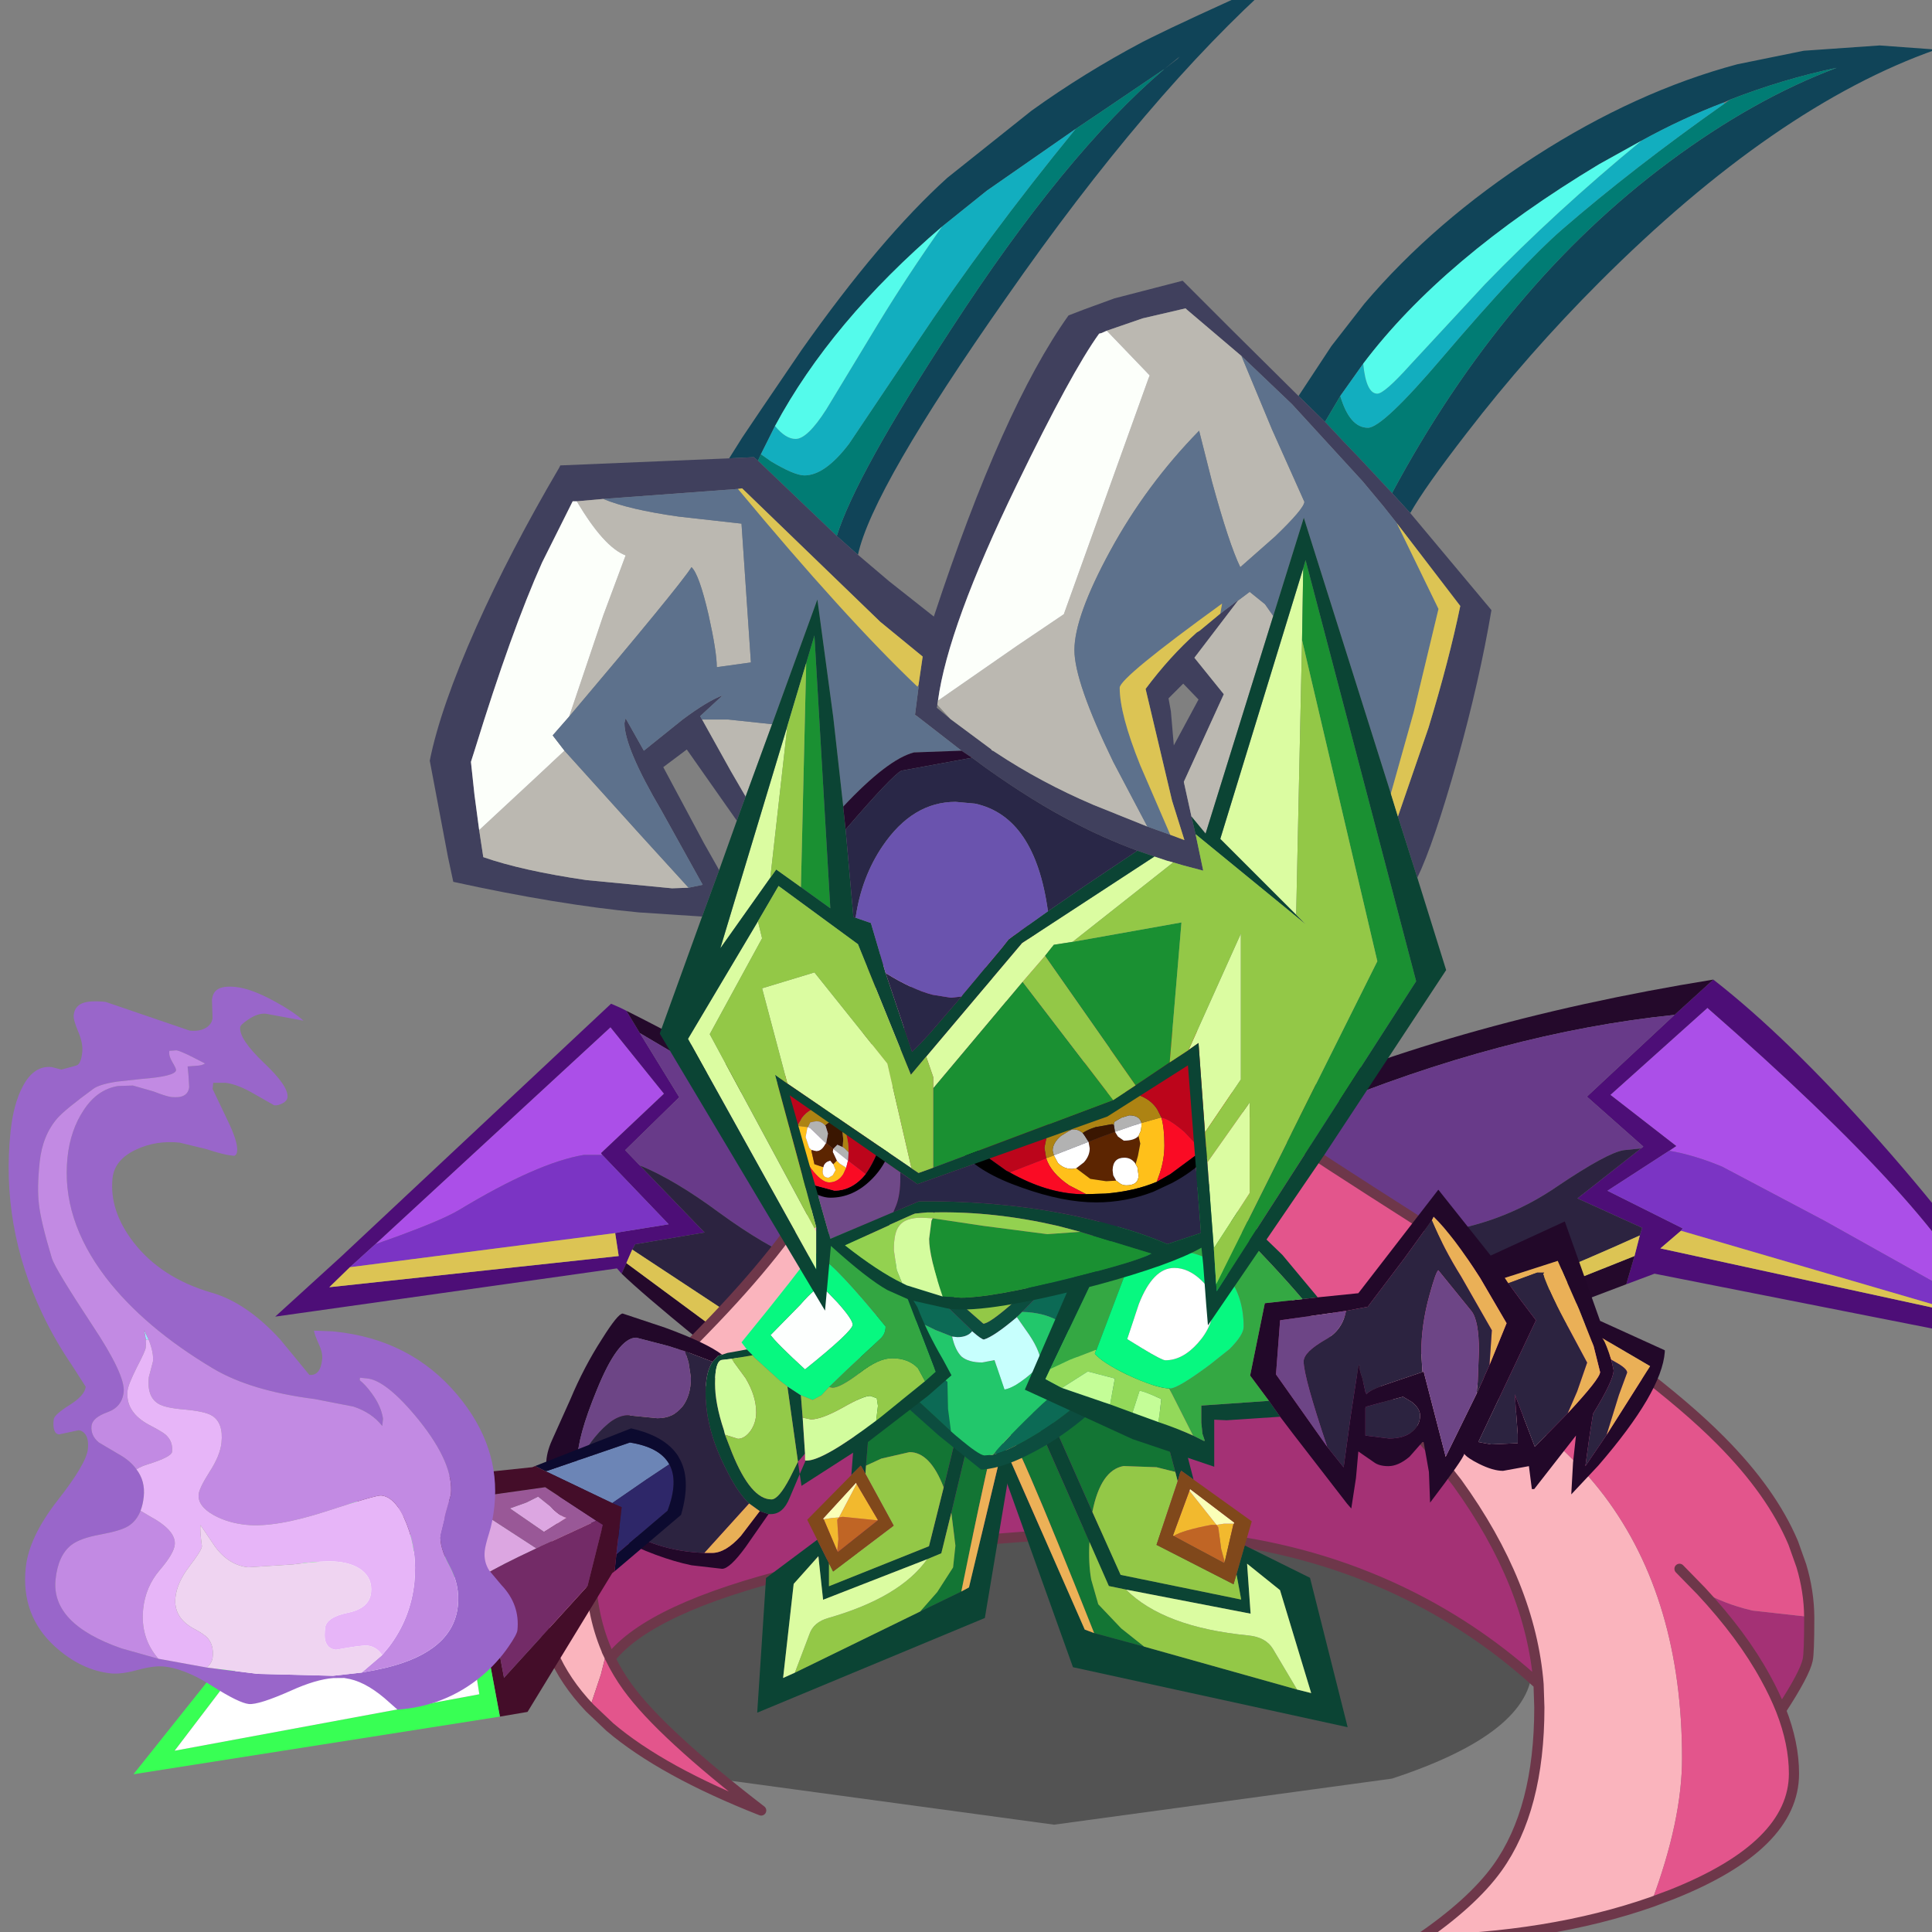 <svg xmlns:ffdec="https://www.free-decompiler.com/flash" xmlns:xlink="http://www.w3.org/1999/xlink" ffdec:objectType="frame" height="90" width="90" xmlns="http://www.w3.org/2000/svg"><rect width="100%" height="100%" fill="#808080" stroke="none"/><use ffdec:characterId="29" height="93.25" transform="translate(-9.75 -.95)" width="105.9" xlink:href="#a"/><defs><g id="a" transform="translate(9.75 .95)"><use ffdec:characterId="1" height="7.95" transform="matrix(.99 0 0 1.866 26.827 70.166)" width="45" xlink:href="#b"/><use ffdec:characterId="2" height="40.25" transform="translate(12.82 45.633) scale(.548)" width="149.9" xlink:href="#c"/><use ffdec:characterId="9" height="220" transform="translate(15.729 39.404) scale(.237)" width="339.9" xlink:href="#d"/><use ffdec:characterId="10" height="31.7" transform="translate(35.274 62.412) scale(.548)" width="22.85" xlink:href="#e"/><use ffdec:characterId="11" height="33.8" transform="translate(45.517 61.937) scale(.548)" width="31.5" xlink:href="#f"/><use ffdec:characterId="12" height="19" transform="translate(40.437 58.043) scale(.548)" width="23.4" xlink:href="#g"/><use ffdec:characterId="13" height="29.05" transform="translate(47.741 54.352) scale(.548)" width="54.4" xlink:href="#h"/><use ffdec:characterId="14" height="29.5" transform="translate(25.445 56.915) scale(.548)" width="34.45" xlink:href="#i"/><use ffdec:characterId="20" height="114.4" transform="translate(20.02 -.952) scale(.548)" width="128.05" xlink:href="#j"/><use ffdec:characterId="21" height="29.4" transform="translate(6.217 66.54) scale(.548)" width="46.95" xlink:href="#k"/><use ffdec:characterId="28" height="227.95" transform="matrix(-.229 -.024 -.024 .229 30.16 28.864)" width="134.9" xlink:href="#l"/></g><g id="c" fill-rule="evenodd"><path d="M70.35 8.25q-3.6-8.5-23.5-25.9l-.05-.05-.05.05-8.2 7.35 5.6 4.35-.6.4q2.1.35 4.5 1.35l8.7 4.6 9.65 5.4 3.95 2.45M-66.45 2.4l2.1-.75q3.65-1.35 5-2.15 6.7-4.05 10.65-4.7h1.55l-.1-.15 5.35-5.05-4.55-5.65-20 18.45" fill="#ab4fe8" transform="translate(74.95 20.1)"/><path d="m39.9 5.8 2.4-.9 32.65 6.45Q69.5 2.75 61.4-6.4q-7.8-8.8-14.1-13.7l-3.3 3-7.45 6.95 4.8 4.25-.2.15-5.4 4.25 5.5 2.5-.2.65-.45 1.75-.7 2.4m3.65-11.35.6-.4-5.6-4.35 8.2-7.35.05-.05.05.05q19.9 17.4 23.5 25.9l.15.4-.8-.05-26.9-5.85 1.75-1.5.15-.2-6.4-3.2 5.25-3.4m-88.65-11.9-.5-.25-.8-.35-22.95 21.5-5.6 5.1 29.05-4.1.4.45.4-.9.5-1.15.25-.45 5.9-1-5.5-5.7-1.25-1.3 4.6-4.5-3.35-5.45-1.15-1.9m-23.5 21.8 2.15-1.95 20-18.45 4.55 5.65-5.35 5.05.1.15L-41.5.7l-4.05.65-.5.1.3 1.95-24.6 2.65 1.75-1.7" fill="#4d0e77" transform="translate(74.95 20.1)"/><path d="M47.3-20.1Q24.7-16.45 7.85-8.8l-1.6.75L4.4 7.7l5.15 9.6L39.9 5.8l.7-2.4-30.35 12.1L5.5 6.6 7.95-6.55l.15-.1 5.55-2.4Q29.45-15.6 44-17.1l3.3-3m-92.8 25q3.35 3.25 18.65 15.25l5.2-6.8 3.2-4.15-.6-10.65v-.45q-4.85-3.75-14.3-9.15-6.25-3.65-11.75-6.4l1.15 1.9 20.65 12.2 2.35 1.4.05 1.05 1.05 10.5-6.85 8L-45.1 4l-.4.9" fill="#24092b" transform="translate(74.95 20.1)"/><path d="M70.35 8.25 66.4 5.8 56.75.4l-8.7-4.6q-2.4-1-4.5-1.35l-5.25 3.4 6.4 3.2-.15.2L69.7 8.6l.8.05-.15-.4M-66.45 2.4l-2.15 1.95 22.55-2.9.5-.1L-41.5.7l-5.65-5.9h-1.55q-3.95.65-10.65 4.7-1.35.8-5 2.15l-2.1.75" fill="#7b34c4" transform="translate(74.95 20.1)"/><path d="m41.15-5.75.2-.15-4.8-4.25L44-17.1q-14.55 1.5-30.35 8.05l-.6 1.8q-.75 2.4-.55 3.6 1.15 6.75 12 4.95Q29.7.45 34-2.5q4.3-2.9 5.7-3.1l1.45-.15m-85.1-9.8 3.35 5.45-4.6 4.5 1.25 1.3q2.95 1.2 6.8 4.05 7.7 5.6 11.95 4.9 1.25-.2 2.05-2.05.8-1.95.45-4.05-.15-1-.6-1.9l-20.65-12.2" fill="#683a89" transform="translate(74.95 20.1)"/><path d="m41.05 1.65.2-.65-5.5-2.5 5.4-4.25-1.45.15q-1.4.2-5.7 3.1-4.3 2.95-9.5 3.8-10.85 1.8-12-4.95-.2-1.2.55-3.6l.6-1.8-5.55 2.4-.25 4.95Q7.5 4.95 7.5 7.95l.15.15 4.7 4.6.15.15.15-.05q2.1-.85 10.25-3.8Q32 5.75 41.05 1.65m-85-5.95 5.5 5.7-5.9 1-.25.45 17.6 11.6 6.15-5.55-.05-9.8-.05-1.05-2.35-1.4q.45.9.6 1.9.35 2.1-.45 4.05-.8 1.85-2.05 2.05-4.25.7-11.95-4.9Q-41-3.1-43.95-4.3" fill="#2c2340" transform="translate(74.95 20.1)"/><path d="m40.6 3.4.45-1.75Q32 5.75 22.9 9q-8.15 2.95-10.25 3.8l-.15.05-.15-.15-4.7-4.6-.15-.15q0-3 .35-9.65l.25-4.95-.15.1L5.5 6.6l4.75 8.9L40.6 3.4m3.95-2.15-1.75 1.5L69.7 8.6 44.55 1.25m-89.15 1.6L-45.1 4l18.4 13.6 6.85-8L-20.9-.9l.05 9.8-6.15 5.55-17.6-11.6m-1.45-1.4-22.55 2.9-1.75 1.7 24.6-2.65-.3-1.95" fill="#dcc454" transform="translate(74.95 20.1)"/></g><g id="m"><path d="m17.1-26.2 1.8 1.65Q39.8-5.5 50.9 7.9l4.7 6Q70 33.85 71.55 53.45q-11.5-10.5-25.2-17.35Q30 27.9 11 25.15q-9.65-1.4-20-1.4-34.75 0-65.5 7.6-28.65 7.1-36.4 17l-.7-1.45.1-.4-.2.1q-3.05-7.25-3.05-15.85 0-13.25 14.7-27.5L-87.4-8q7.7-6.65 11.15-10.75 13-15.4 19.5-36.65 5-16.4 7.15-39.9l5.9-4.25q6.3 17.8 23 36.75 9.25 10.45 37.8 36.6m107.65 66.4v.3q0 6.8-.3 8.15-.55 2.7-5.25 9.9-1.25-3.15-3.05-6.4-4.55-8.35-12.65-17.05 4.75 2.6 9.7 3.75l.35.1 11.2 1.25" fill="#a43175" fill-rule="evenodd" transform="translate(125.75 104.75)"/><path d="M71.55 53.45Q70 33.85 55.6 13.9l-4.7-6q-11.1-13.4-32-32.45l-1.8-1.65 12.2 5.65q13.6 6.1 20.1 9.45Q65.15-2.95 75.5 6.6q5.15 4.75 9 9.85Q99.75 36.75 99.75 68q0 12.2-6 28.25-20.05 7-46 7.5 10.7-7.25 15.7-14.2Q71.7 78.05 71.7 58l-.15-4.55M-49.6-95.3q-2.15 23.5-7.15 39.9-6.5 21.25-19.5 36.65Q-79.7-14.65-87.4-8l-12.65 11.25q-14.7 14.25-14.7 27.5 0 8.6 3.05 15.85l.1.3-1.15 4.6-2.2 6.6q-9.8-10.3-9.8-23.1 0-13.55 10.15-27.2 4.1-5.5 22.35-24.2 15.4-15.8 22.35-28.05 10.15-17.95 10.15-38.8l-.25-2.7q-.15-1.5 10.4-9.35" fill="#fab4bd" fill-rule="evenodd" transform="translate(125.75 104.75)"/><path d="M17.1-26.2q-28.55-26.15-37.8-36.6-16.7-18.95-23-36.75l5.95-4.2q18.3 20.55 49.4 42.35 10.9 7.65 27 17.95l26.2 16.75Q94.5-7.45 107.35 5.55q10 10.05 14.25 20.1l1.6 4.5q1.5 5 1.55 10.05l-11.2-1.25-.35-.1q-4.95-1.15-9.7-3.75l-4.25-4.35 4.25 4.35q8.1 8.7 12.65 17.05 1.8 3.25 3.05 6.4 2.55 6.5 2.55 12.45 0 14.2-24 23.75l-4 1.5q6-16.05 6-28.25 0-31.25-15.25-51.55-3.85-5.1-9-9.85-10.35-9.55-26.1-17.7-6.5-3.35-20.1-9.45L17.1-26.2m-128.7 73.1.7 1.45q1.4 2.9 3.35 5.6 3.35 4.65 10.05 10.8 6.5 6 16.25 13.5-19.45-7.65-29.75-16.4l-3.95-3.75 2.2-6.6 1.15-4.6" fill="#e3558c" fill-rule="evenodd" transform="translate(125.75 104.75)"/><path d="M197.3 158.2q-1.55-19.6-15.95-39.55l-4.7-6q-11.1-13.4-32-32.45l-1.8-1.65q-28.55-26.15-37.8-36.6Q88.35 23 82.05 5.2l-5.9 4.25Q74 32.95 69 49.35 62.5 70.6 49.5 86q-3.45 4.1-11.15 10.75L25.7 108Q11 122.25 11 135.5q0 8.6 3.05 15.85l.1.3.7 1.45q7.75-9.9 36.4-17 30.75-7.6 65.5-7.6 10.35 0 20 1.4 19 2.75 35.35 10.95 13.7 6.85 25.2 17.35l.15 4.55q0 20.05-8.25 31.55-5 6.95-15.7 14.2 25.95-.5 46-7.5l4-1.5q24-9.55 24-23.75 0-5.95-2.55-12.45-1.25-3.15-3.05-6.4-4.55-8.35-12.65-17.05L225 135.5m25.5 9.45q-.05-5.05-1.55-10.05l-1.6-4.5q-4.25-10.05-14.25-20.1-12.85-13-42.5-32.25L164.4 61.3q-16.1-10.3-27-17.95Q106.3 21.55 88 1l-5.95 4.2M250.5 144.95v.3q0 6.8-.3 8.15-.55 2.7-5.25 9.9M76.15 9.45Q65.6 17.3 65.75 18.8l.25 2.7q0 20.85-10.15 38.8Q48.9 72.55 33.5 88.35q-18.25 18.7-22.35 24.2Q1 126.2 1 139.75q0 12.8 9.8 23.1l3.95 3.75q10.3 8.75 29.75 16.4-9.75-7.5-16.25-13.5-6.7-6.15-10.05-10.8-1.95-2.7-3.35-5.6" fill="none" stroke="#6e374a" stroke-linecap="round" stroke-linejoin="round" stroke-width="2"/></g><g id="e" fill-rule="evenodd"><path d="M-1.35-15.65 7-13.95 4.4-3.3q-1.15-3-2.9-3l-2.4.55-1.3.6.85-10.5m9.4 1.9 2.85.55-.75 3.35-.35-1.2q-.65.55-3.9 16.6l-3.5 1.7L3.85 5.6 5.2 3.5l.2-1.85-.35-2.8 3-12.6" fill="#137534" transform="translate(11.45 15.85)"/><path d="m-1.35-15.65-.85 10.5-.05.7-.3-.55-.1-.15-.8.8.9-11.5 1.2.2M4.4-3.3 7-13.95l1.05.2-3 12.6L4.2 2.3 3 2.8l-8.85 3.45-.4-3.7-2.1 2.35-.9 8 1-.45L2.4 7.25l3.5-1.7.65-.35 3.6-15.05.75-3.35.5.1L7.9 7.8l-19.35 8.05.75-11.45 4.35-3.25 1 2V5.1l8.5-3.4 1.25-5" fill="#0b4434" transform="translate(11.45 15.85)"/><path d="m-2.2-5.15 1.3-.6 2.4-.55q1.75 0 2.9 3l-1.25 5-8.5 3.4V3.15l.35.7L.15-.05l-2.4-4.4.05-.7m7.25 4 .35 2.8-.2 1.85-1.35 2.1L2.4 7.25l-10.65 5.2L-7 9.15q.35-1 1.6-1.35Q.7 6.05 3 2.8l1.2-.5.85-3.45" fill="#93c847" transform="translate(11.45 15.85)"/><path d="M5.9 5.55q3.25-16.05 3.9-16.6l.35 1.2L6.55 5.2l-.65.35" fill="#ecb157" transform="translate(11.45 15.85)"/><path d="m-4.65 2.1.1-1-.1-1.65.15-.2.3-.05h.05l2.95.3-3.4 2.7-.05-.1" fill="#c06525" transform="translate(11.45 15.85)"/><path d="m-1.2-.5-2.95-.3h-.05l-.3.05-.15.2.1 1.65-.1 1L-5.8-.6l.7-.1.6-.05L-3-3.6l1.8 3.05v.05" fill="#f2b92e" transform="translate(11.45 15.85)"/><path d="M-3-3.6-4.5-.75l-.6.05-.7.1h-.05v-.05l2.8-3.05.05.1" fill="#faffb8" transform="translate(11.45 15.85)"/><path d="m-6.35 1.15-.85-1.7 3.75-3.8.8-.8.1.15.3.55 2.4 4.4L-5 3.85l-.35-.7-1-2m1.7.95.05.1 3.4-2.7v-.05L-3-3.6l-.05-.1-2.8 3.05v.05h.05l1.15 2.7" fill="#80481b" transform="translate(11.45 15.85)"/><path d="m-8.25 12.45-1 .45.9-8 2.1-2.35.4 3.7L3 2.8q-2.3 3.25-8.4 5-1.25.35-1.6 1.35l-1.25 3.3" fill="#dbfca1" transform="translate(11.45 15.85)"/></g><g id="f" fill-rule="evenodd"><path d="M1.1-4.8-2-16.4l-9 3.6 5.05 11.4q.7-3.55 2.65-3.9l2.8.1 1.6.4m-13.25-7.55-3.1 1.2 1.55 3.6.15-1.45q.85.5 7.75 17.9l4.25 1.15L-3.5 8.5l-1.95-2.05-.6-2.1q-.25-1.4-.15-3.2l-5.95-13.5" fill="#137534" transform="translate(15.75 16.9)"/><path d="M2.65-4.15-.65-16.9l-1.35.5L1.1-4.8l.2.8.2-.7.1-.2 1.05.75M-11-12.8l-1.15.45 5.95 13.5 1.65 3.75 1.45.3L7.5 7.25 7.2 3 10 5.25 12.65 14l-1.2-.3-13-3.65L-5.8 8.9l-.8-.3-7.1-16.15-1.55-3.6-.5.2L-7.6 11.8l23.35 5.1-3.2-12.7L7 1.45 6.3 3.9l.4 2.15-10.25-2.1-2.4-5.35L-11-12.8" fill="#0b4434" transform="translate(15.75 16.9)"/><path d="m1.3-4-.2-.8-1.6-.4-2.8-.1q-1.95.35-2.65 3.9l2.4 5.35L6.7 6.05 6.3 3.9l-.25.85L-.5 1.4 1.3-4m-4.4 9.2-1.45-.3-1.65-3.75q-.1 1.8.15 3.2l.6 2.1L-3.5 8.5l1.95 1.55 13 3.65-2.05-3.45q-.6-1-2.1-1.15Q.1 8.4-3.1 5.2" fill="#93c847" transform="translate(15.75 16.9)"/><path d="M-5.8 8.9Q-12.7-8.5-13.55-9l-.15 1.45L-6.6 8.6l.8.3" fill="#ecb157" transform="translate(15.75 16.9)"/><path d="m.95.65 4.3 2.3.05-.1-.3-1.1L4.75-.1 4.6-.3h-.45Q1.75.15.95.65" fill="#c06525" transform="translate(15.75 16.9)"/><path d="M6.05-.4h-.8l-.65.1-2.3-2.9L.9.6l.05.05q.8-.5 3.2-.95h.45l.15.2L5 1.75l.3 1.1.75-3.25" fill="#f2b92e" transform="translate(15.75 16.9)"/><path d="M6.05-.4h.05v-.1L2.35-3.35l-.05.15L4.6-.3l.65-.1h.8" fill="#faffb8" transform="translate(15.75 16.9)"/><path d="M2.65-4.15 1.6-4.9l-.1.2-.2.7-1.8 5.4 6.55 3.35.25-.85.7-2.45.6-2.05-4.95-3.55m-.35.95.05-.15L6.1-.5v.1h-.05L5.3 2.85l-.05.1L.95.65.9.6l1.4-3.8" fill="#80481b" transform="translate(15.75 16.9)"/><path d="m11.45 13.7 1.2.3L10 5.25 7.2 3l.3 4.25L-3.1 5.2Q.1 8.4 7.3 9.1q1.5.15 2.1 1.15l2.05 3.45" fill="#dbfca1" transform="translate(15.75 16.9)"/></g><g id="g" fill-rule="evenodd"><path d="M-11.5-.1v-.25l.85-5.15.8-2.8 1.15.2 3.15 3.2 2.65 2.55.05.1q-.4.5-1.25.5l-.45-.05-1.4-.55q-1.5-.75-2.15-.95l-.1.45q0 .8 1.25 2.55 1.1 1.65 2 2.35l.05 2.3.25 1.9L-11.5-.1M6.3-8.9l3.05-.6.85 2.85 1.3 5.3Q6.55 4.2 2.25 6.7.15 7.95-1.1 8.25.75 6.1 3.8 3.3 6.1 1.25 6.1-.2q0-2.05-1.75-3-1.2-.65-2.95-.7l4.9-5" fill="#0c6a55" transform="translate(11.7 9.5)"/><path d="m11.5-1.35.2 1.25-.3.35Q7.15 5.5 2.5 7.95-.1 9.35-1.9 9.5h-.2l-3.6-2.9-6-5.35.2-1.35 6.85 6.35.45.4Q-2.25 8.3-1.8 8.3l.7-.05q1.25-.3 3.35-1.55 4.3-2.5 9.25-8.05M-8.7-8.1l1.6.15 3.2 3.3 2 1.75q.5 0 2.5-1.75l4.05-4L6.3-8.9l-4.9 5-.2.2-.2.2H.95v.05Q-1-1.8-1.85-1.55q-.2 0-1-.7l-.05-.1-2.65-2.55-3.15-3.2" fill="#0c4d3f" transform="translate(11.7 9.5)"/><path d="m-7.1-7.95 2.45.1L3.5-8.5l1.15-.15-4.05 4q-2 1.75-2.5 1.75l-2-1.75-3.2-3.3" fill="#93c847" transform="translate(11.7 9.5)"/><path d="m-1.1 8.25-.7.05q-.45 0-2.4-1.65l-.45-.4-.25-1.9-.05-2.3q-.9-.7-2-2.35Q-8.2-2.05-8.2-2.85l.1-.45q.65.2 2.15.95l1.4.55q.25 1.15.8 1.7.6.5 1.75.5L-.95.2l.85 2.5Q1.05 2.5 3 .55q0-1-1-2.5L.95-3.45v-.05H1l.2-.2.2-.2q1.75.05 2.95.7 1.75.95 1.75 3 0 1.45-2.3 3.5Q.75 6.1-1.1 8.25" fill="#22c76b" transform="translate(11.7 9.5)"/><path d="M-2.85-2.25q.8.7 1 .7.85-.25 2.8-1.9L2-1.95q1 1.5 1 2.5Q1.05 2.5-.1 2.7L-.95.2-2 .4q-1.15 0-1.75-.5-.55-.55-.8-1.7l.45.05q.85 0 1.25-.5" fill="#c7fffd" transform="translate(11.7 9.5)"/></g><g id="h" fill-rule="evenodd"><path d="m-2.3-3.4 3.45-.35 6.8-8.8 4.45 5.6 6.3-2.9 3 8.45 5.5 2.5v.15q-.25 3.4-5.65 9.65l-2.3 2.45.15-2.7.25-2.3-3.55 4.55h-.2l-.25-1.95-2.2.4q-.85 0-2.05-.6-1-.5-1.25-.85-.05.4-2.9 4.15l-.1-2.6L6.7 8.9h-.1l-1.1 1.25q-.95.8-1.8.8-.8 0-1.25-.35l-1.3-.9-.2 2.25-.4 2.6-.35-.4-4.6-5.95-1.1-1.45-.95-1.35-1.6-2.15L-6.8-2.9l3.2-.35 1.3-.15M22.25 8.3l3.7-5.85-4.1-2.4q.2.1.6 1.25l.2.6.2.9q0 .85-1.75 3.7l-.3 1.9-.35 2.55 1.8-2.65M.1-2.25l-1.35.2-4.25.6-.35 4.6L-1.5 9.3l1.4 1.75.6-4.35.65-4.25.1-.1q-.05.35.25 1.15l.25 1.15.1.2Q2 4.5 3.8 3.9l2.8-.95.1-.05 1.85 7.15v.1l.05-.05 2.6-5.3.6-1.3.05-.15.45-1 1.45-3.55-2.25-3.85q-2.3-3.6-3.95-5.2l-.15.3L5.05-6.7l-3.1 4.1-1.85.35M13.9-4.6 15-3.1l1.25 1.65-4.9 10.35 1.1.2L14.7 9v-.75l-.25-3.4 1.7 4.45 2.8-2.85q2.75-2.95 2.75-3.5l-.55-2.2L19.9-2.4l-1.8-4.1-4.5 1.45.3.45M3.25 5.5l-1.45.4-.05.1v2.35l2 .25q1.35 0 2.05-.65.6-.55.6-1.3 0-.6-.7-1.15l-.75-.45-1.7.45" fill="#220829" transform="translate(27.2 14.5)"/><path d="m22.25 8.3 1.05-3.4L24 3q0-.35-1-.9l-.35-.2-.2-.6q-.4-1.15-.6-1.25l4.1 2.4-3.7 5.85M7.4-9.95l.15-.3q1.65 1.6 3.95 5.2l2.25 3.85-1.45 3.55.2-2.95-2.6-4.55q-1.5-2.4-2.5-4.8m11.55 16.4.8-1.85.85-2.45-1.5-2.8q-1.65-3-2.25-4.75l.1-.1h-.6l-2.45.9-.3-.45 4.5-1.45 1.8 4.1L21.15.75l.55 2.2q0 .55-2.75 3.5" fill="#eab057" transform="translate(27.2 14.5)"/><path d="m22.65 1.9.35.2q1 .55 1 .9l-.7 1.9-1.05 3.4-1.8 2.65.35-2.55.3-1.9q1.75-2.85 1.75-3.7l-.2-.9M-1.5 9.3q-2-5.95-2-7.25 0-.8 1.85-1.85Q-.2-.6.1-2.25l1.85-.35 3.1-4.1L7.4-9.95q1 2.4 2.5 4.8L12.5-.6l-.2 2.95-.45 1-.05.15-.6 1.3.1-1 .1-2.65q0-2.6-.65-3.4L7.95-5.7q-.2.1-.75 2.1-.7 2.5-.7 4.95l.1 1.6-2.8.95q-1.8.6-1.95.95l-.1-.2L1.5 3.5q-.3-.8-.25-1.15l-.1.1L.5 6.7l-.6 4.35-1.4-1.75m20.45-2.85-2.8 2.85-1.7-4.45.25 3.4V9l-2.25.1-1.1-.2 4.9-10.35L15-3.1l-1.1-1.5 2.45-.9h.6l-.1.1q.6 1.75 2.25 4.75l1.5 2.8-.85 2.45-.8 1.85M3.25 5.5l1.7-.45.75.45q.7.55.7 1.15 0 .75-.6 1.3-.7.65-2.05.65l-2-.25V6l.05-.1 1.45-.4" fill="#2c2340" transform="translate(27.2 14.5)"/><path d="m-5.5 6.75-4.55.3L-11.1 7v4l-6.95-2.35-9.15-4.2 3.55-8.2 2.9-6.25.35-.7.45-.25.45-.2 1.4-.75-.1.25-6.85 14.35-.4.85 1.4.75 3.5 1.2.6.2 1.9.7 2.2.8q1.75.6 2.95 1.15l.9.45h.1l-.2-.6-.1-.95V5.8l5.75-.4.95 1.35m-8.1-20.6-.25-.25.8-.4.25.25L-5.3-7l3 3.6-1.3.15q-2.25-2.65-5.85-6.3l-4.15-4.3" fill="#0b4434" transform="translate(27.2 14.5)"/><path d="M-18.2-11.65q1.65-1.1 3.2-1.7l1.4-.5 4.15 4.3q3.6 3.65 5.85 6.3l-3.2.35-1.25 6.15 1.6 2.15-5.75.4v1.45l.1.95.2.6h-.1l-.9-.45-2-3.95.05-.05q.65 0 3.35-2L-9.8 1Q-8.6-.2-8.6-.9q0-2.55-1.35-4.3-1.65-2.15-4.7-2.15-2.85 0-4.05 2.05l-2.4 6.35h-.05l-2.2.85-1.7.8 6.85-14.35" fill="#34a843" transform="translate(27.2 14.5)"/><path d="m-25.05 2.7 1.7-.8 2.2-.85v.05l-.1.3q.65.75 2.7 1.75 2.45 1.15 3.65 1.2v.05l2 3.95q-1.2-.55-2.95-1.15l.1-.65.15-1.3q-1.5-.7-1.85-.7l-.6 1.85-1.9-.7.4-2.2-2.3-.6-2.2 1.4-1.4-.75.4-.85" fill="#93d95a" transform="translate(27.2 14.5)"/><path d="m-21.1 1.05 2.4-6.35q1.2-2.05 4.05-2.05 3.05 0 4.7 2.15Q-8.6-3.45-8.6-.9q0 .7-1.2 1.9l-1.7 1.35q-2.7 2-3.35 2h-.05q-1.2-.05-3.65-1.2-2.05-1-2.7-1.75l.1-.3.05-.05m8.9-5.9q-1.1-1.05-2.3-1.05-1.8 0-3 3.05l-1 3 1.3.8q1.65 1 1.95 1 1.45 0 2.75-1.45 1.35-1.5 1.35-3.3 0-1.05-1.05-2.05" fill="#07f880" transform="translate(27.2 14.5)"/><path d="m-24.05 4.3 2.2-1.4 2.3.6-.4 2.2-.6-.2-3.5-1.2m6 2.1.6-1.85q.35 0 1.85.7l-.15 1.3-.1.65-2.2-.8" fill="#c4fd97" transform="translate(27.2 14.5)"/><path d="M-12.2-4.85q1.05 1 1.05 2.05 0 1.8-1.35 3.3-1.3 1.45-2.75 1.45-.3 0-1.95-1l-1.3-.8 1-3q1.2-3.05 3-3.05 1.2 0 2.3 1.05" fill="#fff" transform="translate(27.2 14.5)"/><path d="m-1.5 9.3-4.35-6.15.35-4.6 4.25-.6 1.35-.2Q-.2-.6-1.65.2-3.5 1.25-3.5 2.05q0 1.3 2 7.25m12.7-4.5-2.6 5.3-.05-.05L6.7 2.9l-.1.05-.1-1.6q0-2.45.7-4.95.55-2 .75-2.1l2.8 3.45q.65.8.65 3.4l-.1 2.65-.1 1" fill="#6d4586" transform="translate(27.2 14.5)"/></g><g id="i" fill-rule="evenodd"><path d="M1.65 10.1-.3 12.9q-1.35 1.85-2 1.85l-2.6-.3q-2.9-.6-6.45-2.4-5.9-3-5.9-6.2 0-.95.5-2.05L-15.2.35q1.15-2.75 2.7-5.15 1.35-2.15 1.75-2.15l3.6 1.2q3.55 1.3 4.85 2.3l-.35.1-.45.5-2.35-.9-.35-.1-1.1-.35-2.7-.7q-1.55 0-3.35 4.45-1.65 4-1.65 6l.05.65q.3 2.75 3.4 4.85Q-8 13.25-3.8 13.4h.65q1.15 0 2.45-1.45l1.6-2.1.75.25" fill="#220829" transform="translate(17.25 14.75)"/><path d="m-14.55 6.2-.05-.65q0-2 1.65-6 1.8-4.45 3.35-4.45l2.7.7 1.1.35.35.1.3.95.2 1.3q0 1.55-.75 2.5t-2.1.95l-2.5-.25q-1.3 0-2.85 1.9-1.05 1.3-1.4 2.6" fill="#6d4586" transform="translate(17.25 14.75)"/><path d="M-3.8 13.4q-4.2-.15-7.35-2.35-3.1-2.1-3.4-4.85.35-1.3 1.4-2.6 1.55-1.9 2.85-1.9l2.5.25q1.35 0 2.1-.95t.75-2.5l-.2-1.3-.3-.95 2.35.9Q-3.7-2-3.7-.2q0 3.2 1.85 6.7.9 1.8 1.85 2.7l-3.8 4.2" fill="#2c2340" transform="translate(17.25 14.75)"/><path d="M1.65 10.1.9 9.85 0 9.2q-.95-.9-1.85-2.7Q-3.7 3-3.7-.2q0-1.8.6-2.65l.45-.5.35-.1.45-.15.85-.15.8-.15.5.5-1.8.3-.85.1q-.55.15-.55 2 0 1.7.75 3.95l.1.4.6 1.55Q.15 8.85 1.9 8.85q.6 0 1.55-1.8l.7-1.4-.9-6.4L4.4 0l.15 1.9.2 3.05-.6.7.15 1.05.5-1.15h.1q1.4 0 5.9-3.4l.45-.35 3.7-3 .9-.8-3.05-7.95 1.5 2.45q.8 2.1 2.2 4.5l.7 1.3-2 1.75-5.85 4.5-4.9 3.15-.15-1-.85 2q-.55 1.4-1.6 1.4h-.2" fill="#0b4434" transform="translate(17.25 14.75)"/><path d="M1.8-5.15h.05l2.5-2.55Q5.7-9.25 6.2-9.25L7.5-7.9Q8.8-6.45 8.8-6q0 .55-4.05 3.8-2.4-2.2-2.95-2.95" fill="#fdfffe" transform="translate(17.25 14.75)"/><path d="m-.2-3.9-.45-.6q5.1-6.25 6.05-7.75l.4.25q1.7 1.1 5.8 6.15 0 .6-.4 1L8.25-2.1 6.8-.7l-.65.7-.75.4-1-.4-1.15-.75-.65-.5L.45-3.2.3-3.4l-.5-.5m2-1.25q.55.75 2.95 2.95Q8.8-5.45 8.8-6q0-.45-1.3-1.9L6.2-9.25q-.5 0-1.85 1.55l-2.5 2.55H1.8" fill="#07f880" transform="translate(17.25 14.75)"/><path d="m-1.5-3.1 1.2 1.65q.9 1.5.9 2.9 0 .9-.5 1.6-.5.65-1.05.65l-.8-.25-.3-.1-.1-.4Q-2.9.7-2.9-1q0-1.85.55-2l.85-.1m6.05 5 .7.15q.9 0 2.7-1 1.75-1 2.35-1l.55.2.1.65-.15 1.25q-4.5 3.4-5.9 3.4h-.1l-.05-.05v-.55l-.2-3.05" fill="#d2fc9d" transform="translate(17.25 14.75)"/><path d="m-2.05 3.35.3.1.8.25q.55 0 1.05-.65.5-.7.5-1.6 0-1.4-.9-2.9L-1.5-3.1l1.8-.3.15.2L2.6-1.25l.65.5.9 6.4-.7 1.4q-.95 1.8-1.55 1.8-1.75 0-3.35-3.95l-.6-1.55M6.8-.7l.3.05q.65 0 2.3-1.25 1.6-1.25 2.75-1.25 1.4 0 2.2.85l.6 1.1-3.7 3-.45.35.15-1.25-.1-.65-.55-.2q-.6 0-2.35 1-1.8 1-2.7 1l-.7-.15L4.4 0l1 .4.75-.4.65-.7" fill="#93ca49" transform="translate(17.25 14.75)"/><path d="M5.8-12q1.45-2.75 1.75-2.75 1 0 3.55 2.8l1.7 2L15.85-2l-.9.8-.6-1.1q-.8-.85-2.2-.85Q11-3.15 9.4-1.9 7.75-.65 7.1-.65L6.8-.7l1.45-1.4 2.95-2.75q.4-.4.4-1Q7.5-10.9 5.8-12" fill="#33a642" transform="translate(17.25 14.75)"/><path d="m.9 9.85-1.6 2.1Q-2 13.4-3.15 13.4h-.65L0 9.2l.9.65" fill="#e8af56" transform="translate(17.25 14.75)"/></g><g id="n" fill-rule="evenodd"><path d="M-24 44.2v.5q0 1.4-.35 2.3l-.25.6-5.35 2.25-3.45-12.2 9.4 6.55" fill="#6f4988" transform="translate(64 57.2)"/><path d="m-24.6 47.6.25-.6q.35-.9.35-2.3v-.5l1.45 1 16.15-5.75L.45 35.1l1.1 14.1v.15l-2.85.95q-2.2-.95-4.65-1.6-6.75-1.95-15.25-2.05h-1.2q-1.1.45-2.2.95" fill="#292747" transform="translate(64 57.2)"/><path d="M-5.85 40.15v-.05l.05-.2.25-.15.35-.2.65-.2q.9 0 1.05.65l-.8.25-.85.3-.6.2-.1-.6m-5.1 2.6-.1-.4q0-.65.7-1.25l.65-.4.3-.15q.5-.05.9.3l.15.2.35.55-2.95 1.15" fill="#b2b2b2" transform="translate(64 57.2)"/><path d="M-3.5 40q-.15-.65-1.05-.65l-.65.2-.35.2-.25.15-.05.2v.05L-6 40.1l-1.4.25q-.65.2-1.1.5-.4-.35-.9-.3h-.1l-.2.15-.65.4q-.7.6-.7 1.25l.1.4-.65.25-.15-.9.45-2.2.2-.5.2-.5q.6-.6 2.15-1.05 1.7-.5 3.1-.5 2.55 0 3.5 1.5l.35.7h-.1l-1.6.45" fill="#ad8313" transform="translate(64 57.2)"/><path d="m-5.85 40.15.1.6-1.1.4-1.15.45-.35-.55-.15-.2q.45-.3 1.1-.5l1.4-.25.15.05" fill="#3a1601" transform="translate(64 57.2)"/><path d="m-9.05 43.85.65-.5q.5-.55.5-1.2l-.1-.55 1.15-.45 1.1-.4.25.4.5.35q.9 0 1.25-.4l.15.65-.2 1.05-.2.7-.05-.1q-.35-.45-.9-.45-.95 0-1 1l.05.5.2.35.05.1-.85.05-1.35-.2-1.2-.9" fill="#5c2501" transform="translate(64 57.2)"/><path d="m-5.75 40.75.6-.2.85-.3.8-.25v.25l-.05.4-.2.45q-.35.4-1.25.4l-.5-.35-.25-.4M-8 41.6l.1.55q0 .65-.5 1.2l-.65.5-.3.05h-.1q-.65 0-1.15-.5l-.35-.65L-8 41.6m2.35 3.3-.05-.1-.2-.35-.05-.4v-.1q.05-1 1-1 .55 0 .9.45l.05.1.15.25.1.7q0 .85-1.05.85-.4 0-.7-.3l-.15-.1" fill="#fff" transform="translate(64 57.2)"/><path d="m-1.8 39.55-.35-.7q-.95-1.5-3.5-1.5-1.4 0-3.1.5-1.55.45-2.15 1.05l-.2.5-.2.5-.45 2.2.15.9-3.1 1.2-.3-.15-3-2.15 6.25-4.8Q-4.65 32-.1 32q3 0 3.9 3.2.45 1.55.5 4.6l-.1.2-2.55 2.35-1.5-1.6q-1.35-1.15-1.95-1.2" fill="#bc051b" transform="translate(64 57.2)"/><path d="m-3.5 40 1.6-.45h.1q.25.9.25 2.35 0 1.2-.4 2.4l-.25.7q-1.9.8-4.35 1l-1.65.05-1.45-.75q-1.55-1.05-1.95-2.3l.65-.25.35.65q.5.5 1.15.5h.1l.3-.05 1.2.9 1.35.2.85-.05.15.1q.3.3.7.3 1.05 0 1.05-.85l-.1-.7-.15-.25.2-.7.2-1.05-.15-.65.2-.45.05-.4V40" fill="#ffc01a" transform="translate(64 57.2)"/><path d="m-2.2 45 .25-.7q.4-1.2.4-2.4 0-1.45-.25-2.35.6.05 1.95 1.2l1.5 1.6-2.7 2-1.15.65m-12.5-.8 3.1-1.2q.4 1.25 1.95 2.3l1.45.75h-.5q-2.9-.1-6-1.85" fill="#fa0b24" transform="translate(64 57.2)"/><path d="m-8.2 46.05 1.65-.05q2.45-.2 4.35-1l1.15-.65 2.7-2L4.2 40q-.85 1.65-2.15 2.95Q.8 44.2-.9 45.1l-1.6.75q-2.35.9-4.85.9-2.8 0-6.3-1.25-3.6-1.25-5.1-3l.75-.6 3 2.15.3.15q3.1 1.75 6 1.85h.5" transform="translate(64 57.2)"/><path d="M-34.6 40.6q-.4-1.4-.4-2.5 0-.9.75-1.75.95-1.05 2.5-1.05 1.8 0 4.7 1.8l2.3 1.6-.75 2.6q-.65 1.95-1.45 3.05l-1.5-1.15.05-.7v-.15q0-1.25-.6-2.4l-.05-.1-.25-.4q-.6-.8-1.3-.8-1.05 0-1.75.9l-.4.7h-.1l-1.4.15-.35.2" fill="#bc051b" transform="translate(64 57.2)"/><path d="M-26.95 44.35q.8-1.1 1.45-3.05l.75-2.6q.35.35.35.55 0 3.45-1.95 5.45l-.1.1q-1.55 1.55-3.5 1.55-.85 0-2-.75l-1.05-.85-.45-1-.15-.3 2.15 1.8 1.85.5q1.5 0 2.65-1.4" transform="translate(64 57.2)"/><path d="m-29.3 39.45.25.4.05.15.05.4.1 1-.05.65-.45-.2-.35.35-.6-.5.15-.8-.2-.65-.05-.05.8-.6.3-.15" fill="#3a1601" transform="translate(64 57.2)"/><path d="m-32.75 40.25.4-.7q.7-.9 1.75-.9.7 0 1.3.8l-.3.15-.8.6-.05-.05q-.3-.3-.7-.3l-.5.1-.2.4h-.05l-.85-.1m3.75-.3q.6 1.15.6 2.4v.15l-.35-.35-.15-.1.05-.65-.1-1-.05-.4v-.05" fill="#ad8313" transform="translate(64 57.2)"/><path d="m-28.4 42.5-.05.7-1.25-1 .35-.35.45.2.15.1.35.35m-3.45-2.15.2-.4.5-.1q.4 0 .7.3l.05.05.05.05.2.65-.15.8h-.05l-1.3-1.25-.2-.1" fill="#b2b2b2" transform="translate(64 57.2)"/><path d="m-28.6 43.8-.25.55q-.45.7-1.2.7-.65 0-1.55-1.2-.85-1.15-1.1-2.55l-.15-.85.05-.1.05-.1.85.1v.05l-.15.8.3.9.2.2v.1l.25 1.1.75.25-.05.35q0 .55.5.55l.35-.2.25-.45-.2-.5.3-.3.25.25.55.35" fill="#ffc01a" transform="translate(64 57.2)"/><path d="m-29.7 42.2 1.25 1-.15.6-.55-.35-.25-.25-.35-.75.05-.25m-2.2-1.8.05-.05.2.1 1.3 1.25h.05l-.1.15q-.3.55-.75.55l-.4-.1-.2-.2-.3-.9.15-.8m1.35 3.35q.1-.45.6-.55l.25.3.2.5-.25.45-.35.2q-.5 0-.5-.55l.05-.35" fill="#fefefe" transform="translate(64 57.2)"/><path d="m-34.6 40.6.35-.2 1.4-.15h.1l-.05.1-.05.1.15.85q.25 1.4 1.1 2.55.9 1.2 1.55 1.2.75 0 1.2-.7l.25-.55.15-.6 1.5 1.15q-1.15 1.4-2.65 1.4l-1.85-.5-2.15-1.8-.35-.85-.65-2" fill="#fa0b24" transform="translate(64 57.2)"/><path d="m-31.55 42.3.4.1q.45 0 .75-.55l.1-.15.6.5-.05.25.35.75-.3.3-.25-.3q-.5.1-.6.55l-.75-.25-.25-1.1v-.1" fill="#5c2501" transform="translate(64 57.2)"/><path d="m-38.55-16.5 1.1-1.75 1.65-2.45 3.4-5q6.7-9.5 12.4-14.65l7.15-5.7q4.45-3.2 9.45-5.85l.8-.4Q.1-53.65 8-57.2q-10.95 9.75-23 27.05Q-26.4-13.9-27.6-8.3l-1.8-1.6q1.6-5.15 9.7-17.55Q-10-42.4-1.55-49.6l-4.95 3.35-2.6 1.75-7.55 5.25-3.8 3.05q-9.45 8.1-14.2 16.95l-1.2 2.4-.25.55-.35-.3-2.1.1m37-33.1 1.1-.85.2-.2-1.3 1.05m11.4 27.8 2.8-4.25 2.8-3.6q5.95-7 14.55-12.55 8.55-5.5 17.15-7.8l5.65-1.15 6.45-.45 4.8.35q-13.65 4.8-28.6 19.75-6.1 6.1-11.3 12.85-3.6 4.65-4.8 6.8l-1.55-1.7q9.5-17.7 23.55-28.15 7.2-5.35 14.25-8-4.55.95-9.05 2.7l-.55.25q-3.55 1.35-7 3.25l-3.6 2q-13.3 8-20.05 16.95L13.4-21.8l-1.3 2.2-.05-.05-2.2-2.15" fill="#104458" transform="translate(64 57.2)"/><path d="m-36.1-16.3.25-.55.85.6q2 1.2 2.85 1.2 1.75 0 3.8-2.7l5.7-8.5Q-16.7-35.2-9.1-44.5l2.6-1.75 4.95-3.35Q-10-42.4-19.7-27.45q-8.1 12.4-9.7 17.55l-6.7-6.4m82.15-30.35.5-.35q4.5-1.75 9.05-2.7-7.05 2.65-14.25 8Q27.3-31.25 17.8-13.55l-2.8-3-1.25-1.3-1.55-1.65-.1-.1 1.3-2.2q.8 2.7 2.35 2.7 1.25 0 6.35-6 6.65-7.8 10.15-10.85 6-5.2 13.8-10.7" fill="#017c74" transform="translate(64 57.2)"/><path d="m-35.85-16.85 1.2-2.4q.9 1.1 1.75 1.1 1 0 2.6-2.5l4.45-7.35q2.5-4.1 5.4-8.2l3.8-3.05 7.55-5.25q-7.6 9.3-13.55 18.25l-5.7 8.5q-2.05 2.7-3.8 2.7-.85 0-2.85-1.2l-.85-.6M46-46.75l.05.1q-7.8 5.5-13.8 10.7-3.5 3.05-10.15 10.85-5.1 6-6.35 6-1.55 0-2.35-2.7l1.95-2.75Q15.6-22 16.55-22q.6 0 2.8-2.45l6.35-6.85q5.95-6.15 13.3-12.2 3.45-1.9 7-3.25" fill="#12aebf" transform="translate(64 57.2)"/><path d="M-34.65-19.25q4.75-8.85 14.2-16.95-2.9 4.1-5.4 8.2l-4.45 7.35q-1.6 2.5-2.6 2.5-.85 0-1.75-1.1M39-43.5q-7.35 6.05-13.3 12.2l-6.35 6.85Q17.15-22 16.55-22q-.95 0-1.2-2.55Q22.1-33.5 35.4-41.5l3.6-2" fill="#54fbeb" transform="translate(64 57.2)"/><path d="m-38.55-16.5 2.1-.1.35.3 6.7 6.4 1.8 1.6 2.65 2.25 3.8 3Q-15.3-20.8-9.7-28.65l1.3-.5 2.6-.95L0-31.6l4.15 4.15 5.7 5.65 2.2 2.15.05.05.1.1 1.55 1.65 1.25 1.3 2.8 3 1.55 1.7 6.9 8.25q-1 5.95-2.9 12.75-2 7.1-3.4 10l-1.65-5.2 2.6-7.55Q22.65.65 23.6-3.95L18.2-11l-1.15-1.45-1.75-2.1-6-6.55L5-25.2.35-29.15l-.1-.1-3.65.85-3.05 1.05-.45.2-.2.05q-2.35 3.25-7 12.85Q-19.95-2.2-20.8 4.1l-.05.3v.05l-.05.25 1.15.95 3.5 2.6v.05l.2.1.15.1q3.85 2.55 8.3 4.45L-3 14.8l1.95.7 1.2.45L-.9 12.6l-2.25-9.5Q-1.1.35 1.2-1.7l.25-.15L3.2-3.3l1.65-1.25-.15.15L1 .45l2.5 3.1L.1 11l.65 2.95.35 1.5.65 3.1-1.7-.45-.85-.25-.55-.15-1.05-.35-1.45-.5q-2.95-1.1-5.4-2.4-3.35-1.7-7.5-4.65l-1.15-.85-.9-.6-3.8-2.95-.15-.1.3-2.35v-.2l.35-2.4-3.6-2.95-11.75-11.35-.35.05-11.45.85-2.25.2h-.35l-2.6 5.2q-2.6 5.8-5.7 15.85l-.35 1.1.3 2.8.4 3 .35 2.3q3.3 1.15 8.75 1.95l7.3.7L-42 20l1.2-.25-3.5-6.3Q-47.45 8.1-47.45 6l.1-.4 1.55 2.75 3.3-2.65q2.15-1.6 3.4-2.05L-41 5.4v.05l.15.25 2.45 4.4 1.25 2.15-.75 2.05-4.25-6.05-2 1.5 3.45 6.45 1.3 2.3-1.45 3.95-5.35-.35q-6.9-.65-15.8-2.6l-.45-2.1L-64 9.2q.9-4.5 3.95-11.35Q-57.2-8.55-53-15.7l.1-.2 14.35-.6M.05 2.65-1.2 3.9-1 5l.25 2.9L1.35 4 .05 2.65" fill="#40405d" transform="translate(64 57.2)"/><path d="m-51.5-12.85 2.25-.2q2.15.9 6.4 1.5l5.35.6.8 11.8-2.9.4q0-1.3-.7-4.45-.8-3.45-1.45-4.05-1.05 1.65-10.4 12.7l2.9-8.6 1.9-5.1q-1.85-.7-4.15-4.6M.75 13.95.1 11l3.4-7.45L1 .45 4.7-4.4l1-.75L7-4.1l.7 1-5.75 18.5-1.2-1.45M-3 14.8l-4.6-1.85q-4.45-1.9-8.3-4.45l-.15-.1-.2-.1v-.05l-3.5-2.6-1.1-1.2V4.4l.05-.3 6.7-4.65 4-2.7 7.2-20.05.1-.25-3.65-3.8 3.05-1.05 3.65-.85.1.1L5-25.2l2.6 6.25 2.75 6.15q-.05.6-2.5 2.95L4.9-7.25Q3.95-9.2 2.5-14.5l-1.1-4.35q-4.5 4.6-7.55 10.2T-9.2-.2q0 2.7 3.3 9.5l2.9 5.5m-56.8.3 4.9-4.55 2.35-2.2 6.45 7.15L-42 20l-1.4.05-7.3-.7q-5.45-.8-8.75-1.95l-.35-2.3m22.65-2.85-1.25-2.15-2.45-4.4h2.2l3.75.4-2.25 6.15" fill="#bbb8b1" transform="translate(64 57.2)"/><path d="M-51.5-12.85q2.3 3.9 4.15 4.6l-1.9 5.1-2.9 8.6-1.4 1.6 1 1.3-2.35 2.2-4.9 4.55-.4-3-.3-2.8.35-1.1q3.1-10.05 5.7-15.85l2.6-5.2h.35M-20.8 4.1q.85-6.3 6.7-18.35 4.65-9.6 7-12.85l.2-.05.45-.2 3.65 3.8-.1.25-7.2 20.05-4 2.7-6.7 4.65" fill="#fcfffa" transform="translate(64 57.2)"/><path d="M-52.15 5.45q9.35-11.05 10.4-12.7.65.6 1.45 4.05.7 3.15.7 4.45l2.9-.4-.8-11.8-5.35-.6q-4.25-.6-6.4-1.5l11.45-.85q9.1 10.95 15.25 16.8l.1.05-.3 2.35.15.15V5.4l3.8 2.95-4.05.15q-2.25.6-6 4.6l-.85-7.6-1.35-10-3.85 10.6-3.75-.4h-2.2l-.15-.25V5.4l1.9-1.75q-1.25.45-3.4 2.05l-3.3 2.65-1.55-2.75-.1.4q0 2.1 3.15 7.45l3.5 6.3-1.2.25-4.1-4.5-6.45-7.15-1-1.3 1.4-1.6M4.7-4.4l.15-.15L3.2-3.3l.15-.85q-8.7 6.3-8.7 7.15 0 2.25 1.75 6.6l2.55 5.9-1.95-.7-2.9-5.5Q-9.2 2.5-9.2-.2q0-2.85 3.05-8.45t7.55-10.2l1.1 4.35q1.45 5.3 2.4 7.25l2.95-2.6q2.45-2.35 2.5-2.95L7.6-18.95 5-25.2l4.3 4.1 6 6.55 1.75 2.1L18.2-11l3.55 7.3-2.1 8.75L17.7 12l-7.4-23.45L7.7-3.1l-.7-1-1.3-1.05-1 .75" fill="#5d718c" transform="translate(64 57.2)"/><path d="m-2.4 17.35 1.05.35.55.15-8.55 6.75-1.6.25-.75.95-1.9 2.2-7.6 9.05v-.95l-.6-1.75 8.15-9.65 11.25-7.35m12.65-24.5-.1 6.1-.5 23.35-6.45-6.45 7.05-23m-45.3 26.3-4.25 6 5.7-18.9-1.45 12.9m-1.05 3.7.35 1.45-4.45 8.15 8.9 16.5.15.3v3.2l-10.9-19.6 5.95-10m2.5 13.8-2.15-8.1 4.45-1.35 6.2 7.75 2.05 8.9-10.55-7.2M.5 33.8l4.45-9.9v12.4L1.9 40.8l-.55-7.6-.85.6m1.6 9.55 3.6-5.1v7.7l-3.05 4.7-.55-7.3" fill="#dbfca1" transform="translate(64 57.2)"/><path d="m10.15-1.05.1-6.1.2-.7 9.4 35.8L2.9 54.3l-.05-.6 13.7-27.45-6.4-27.3M-32 .9l.7-2.35 1.35 23.2-2.5-1.8L-32 .9m10.8 42.9v-6.75l7.6-9.05 7.7 10.05-15.3 5.75m9.5-18 .75-.95 1.6-.25 9.25-1.65-1 11.9L-4 36.8l-7.7-11m3 23.45 6.05 1.85q-1.3.7-7.15 2.15-6.45 1.6-9.05 1.6l-1.55-.1q-1.15-3.4-1.15-4.9l.2-1.55.1-.2 4.35.65 5.4.7 2.8-.2" fill="#1a9032" transform="translate(64 57.2)"/><path d="M19.95 19.15 22.4 27 12.05 42.7l-9.9 14.5L2 55.4l-.25-3.35-.15-1.45q-2.55 1.45-8.8 3.15-9.35 2.45-12.55 2.05l-.3-.05-2.9-.65-.35-.1-1.8-.8q-1.7-.95-4.8-3.75l-.5 5.5-14.05-23.55 3.6-9.95 1.45-3.95 1.5-4.2.75-2.05 2.25-6.15 3.85-10.6 1.35 10 .85 7.6v.1l.2 1.85.65 7.3v.15l.2.05 1.3.45 1.25 4.25 2.25 6.7.8-.8.45-.5.15-.15 2.8-3.25.1-.15 3.35-4 .55-.7.4-.3 2.95-2.1 3.05-2.1 4.55-3.05 1.45.5-11.25 7.35-8.15 9.65-1.3 1.55-4.5-11.1-6.75-4.95-1.75 3-5.95 10 10.9 19.6v-3.6l-3.5-12.95 1.05.75 10.55 7.2.6.4 1.25-.45 15.3-5.75L-4 36.8l2.9-1.95L.5 33.8l.85-.6.55 7.6.2 2.55.55 7.3.2 3.05.05.6 16.95-26.35-9.4-35.8-.2.7-7.05 23 6.45 6.45.8.8-9.35-7.65-.35-1.5 1.2 1.45L7.7-3.1l2.6-8.35L17.7 12l.6 1.95 1.65 5.2M-32 .9l-1.6 5.35-5.7 18.9 4.25-6 .5-.7 2.1 1.5 2.5 1.8-1.35-23.2L-32 .9m10.8 46.7h-.5l-1.05.1-.25.1-1.9.85-.05.05-3.75 1.7q2.8 2.2 4.85 3.2l.4.2 3.05.95 1.55.1q2.6 0 9.05-1.6 5.85-1.45 7.15-2.15l-6.05-1.85-1.9-.5Q-16 47.5-21.1 47.6h-.1m-8.75 2.25 7.55-3.2h1.2q8.5.1 15.25 2.05 2.45.65 4.65 1.6l2.85-.95v-.15L.45 35.1l-6.85 4.35-16.15 5.75-10.85-7.55 3.45 12.2" fill="#0b4434" transform="translate(64 57.2)"/><path d="m-37.8-13.9.35-.05L-25.7-2.6l3.6 2.95-.35 2.4-.1.15Q-28.7-2.95-37.8-13.9m41 10.6L1.45-1.85l-.25.15Q-1.1.35-3.15 3.1l2.25 9.5 1.05 3.35-1.2-.45-2.55-5.9Q-5.35 5.25-5.35 3q0-.85 8.7-7.15l-.15.85m15-7.7 5.4 7.05Q22.65.65 20.9 6.4l-2.6 7.55-.6-1.95 1.95-6.95 2.1-8.75L18.2-11" fill="#dcc454" transform="translate(64 57.2)"/><path d="m-.8 17.85.85.25 1.7.45-.65-3.1 9.35 7.65-.8-.8.5-23.35 6.4 27.3L2.85 53.7l-.2-3.05 3.05-4.7v-7.7l-3.6 5.1-.2-2.55 3.05-4.5V23.9L.5 33.8l-1.6 1.05 1-11.9-9.25 1.65 8.55-6.75m-32.8-11.6L-32 .9l-.45 19.05-2.1-1.5-.5.7 1.45-12.9m11.8 28.1.6 1.75v7.7l-1.25.45-.6-.4-2.05-8.9-6.2-7.75-4.45 1.35 2.15 8.1-1.05-.75 3.5 12.95-.15.1-8.9-16.5 4.45-8.15-.35-1.45 1.75-3 6.75 4.95 4.5 11.1 1.3-1.55m8.2-6.35 1.9-2.2 7.7 11-1.9 1.25L-13.6 28" fill="#93c847" transform="translate(64 57.2)"/><path d="m-18.8 8.35.9.6-6 1.1q-.75.35-4.75 5l-.2-1.85v-.1q3.75-4 6-4.6l4.05-.15" fill="#240b2d" transform="translate(64 57.2)"/><path d="m-17.9 8.95 1.15.85q4.15 2.95 7.5 4.65 2.45 1.3 5.4 2.4L-8.4 19.9l-3.05 2.1q-1.1-8.05-6.2-9.15l-1.65-.15q-3.65 0-6.2 3.75-1.8 2.65-2.3 6.1l-.2-.05v-.15l-.65-7.3q4-4.65 4.75-5l6-1.1m-.9 20.3-2.8 3.25-.15.15-.45.5-.8.8-2.25-6.7q2.25 1.4 4 1.85l1.55.25.9-.1" fill="#292747" transform="translate(64 57.2)"/><path d="M-27.8 22.55q.5-3.45 2.3-6.1 2.55-3.75 6.2-3.75l1.65.15q5.1 1.1 6.2 9.15l-2.95 2.1-.4.3-.55.7-3.35 4-.1.15-.9.1-1.55-.25q-1.75-.45-4-1.85L-26.5 23l-1.3-.45" fill="#6a53ae" transform="translate(64 57.2)"/><path d="M-23.85 53.6q-2.05-1-4.85-3.2l3.75-1.7.05-.05 1.9-.85.25-.1 1.05-.1h.5l.1.05v-.05q5.1-.1 10.5 1.15l1.9.5-2.8.2-5.4-.7-4.35-.65-.95-.05q-1.4 0-1.9.7-.45.55-.45 2.05l.25 1.7.45 1.1" fill="#93d150" transform="translate(64 57.2)"/><path d="m-20.4 54.75-3.05-.95-.4-.2-.45-1.1-.25-1.7q0-1.5.45-2.05.5-.7 1.9-.7l.95.05-.1.2-.2 1.55q0 1.5 1.15 4.9" fill="#d4fc9e" transform="translate(64 57.2)"/></g><g id="k" fill-rule="evenodd"><path d="m8.35 13.15 5.15-1.2 5 3.25q-3.2 1.5-4.4 2.25l-.25-1.15-5.5-3.15m11.3-1.55q.8.85 1.4 1l-1.9 1.2-2.9-2 1.4-.5 1-.5 1 .8" fill="#dca6e1" transform="translate(15.75 -5)"/><path d="m8.35 13.15-2.25-1.3L19.25 10l4.35 2.85-4 1.85-1.1.5-5-3.25-5.15 1.2m11.3-1.55-1-.8-1 .5-1.4.5 2.9 2 1.9-1.2q-.6-.15-1.4-1" fill="#995897" transform="translate(15.75 -5)"/><path d="m29.8 8.05-1.95 1.3-2.9 2-5.65-2.7 7.15-2.45q2.55.4 3.35 1.85" fill="#6c85b6" transform="translate(15.75 -5)"/><path d="m25.3 15.7.45-4-.8-.35 2.9-2 1.95-1.3q.8 1.45-.15 3.95l-4.35 3.7" fill="#2e2769" transform="translate(15.75 -5)"/><path d="m25.3 15.7 4.35-3.7q.95-2.5.15-3.95Q29 6.6 26.45 6.2L19.3 8.65l-.9-.45L26.55 5q2.9.65 4 2.35l.05.1q1.1 1.8.2 4.9l-5.65 4.8.15-1.45" fill="#0c0a2f" transform="translate(15.75 -5)"/><path d="m24.95 11.35.8.35-.45 4-.15 1.45-.2.15-7.2 11.8-2.35.4-2.25-12.1L2.9 11l.95-1.2 14.3-1.5.25-.1.9.45 5.65 2.7m-1.35 1.5L19.25 10 6.1 11.85l2.25 1.3 5.5 3.15.25 1.15 1.65 8.75 7.1-7.8 1.3-5.2-.55-.35" fill="#440d29" transform="translate(15.75 -5)"/><path d="m18.5 15.2 1.1-.5 4-1.85.55.35-1.3 5.2-7.1 7.8-1.65-8.75q1.2-.75 4.4-2.25" fill="#732b67" transform="translate(15.75 -5)"/><path d="m2.9 11 10.25 6.4 2.25 12.1-31.15 4.9L2.9 11m10.75 16.6-1.5-9.6-9.1-5.7-15.3 20.1 25.9-4.8" fill="#38ff54" transform="translate(15.75 -5)"/><path d="m13.65 27.6-25.9 4.8 15.3-20.1 9.1 5.7 1.5 9.6" fill="#fff" transform="translate(15.75 -5)"/></g><g id="o" fill-rule="evenodd"><path d="m24.05.85 1.15-1.9-.45 1.5-.1.4h-.6" fill="#a2e6ff" transform="translate(56.25 72)"/><path d="m47.95-51.8 1.4-.2q3.6 0 5.4 4.5 1.5 3.7 1.5 9.35 0 19.25-10.25 36-3 4.95-7.05 9.75l-3.2 4q0 1.8 2.9 4.05 2.85 2.25 2.85 3.2 0 2.9-1.4 2.9l-3.85-1.25q-.7 0-1.25.5-1 .9-1 3.1 0 3 5 10.95 5 8 5 14.2 0 9.7-7.5 15.25-5.8 4.25-11.9 4.25-2 0-5.25-1.25-3.2-1.25-5.25-1.25h-.55q-2.35.1-5.05 1-2.15.7-4.5 1.9Q-1.75 72-3.75 72T-12 68.4q-4.7-2.75-8.2-3.4l-2.2-.25-1.2.1q-3.8.45-8.45 3.9L-33.8 70q-9.55-1.7-16.2-8.5-2.9-3-4.8-6.5-1.45-2.65-1.45-3.5 0-5.2 4.15-8.75l2.8-2.7q1.3-1.65 1.3-3.8 0-1.2-.5-3.65-.5-2.4-.5-5.6 0-12.15 9.85-21.65 10.55-10.15 26-10.1h.4L-9-4.5q-.15.7-1.25 2.6-1 1.65-1 3 0 3.4 2.25 3.4L-2.4-2q7.6-6.75 14.9-8 10.4-1.9 16.7-8.5 5.55-5.85 5.55-12.4 0-3.85-4.25-6.35-3.8-2.25-8.5-2.25l-5.55.75q-3.5.75-5.1.75h-.6q-.5-.2-.5-1 0-1.9 2.7-6.2L16.5-51v-1.25l-2.4-.25q-2.55 0-6.35 1.75l-4 1.75q-.7 0-1.5-.5-1-.6-1-1.4 0-2.25 5.5-6.45 5.5-4.25 5.5-6.65 0-.5-1.5-1.75-1.8-1.5-3.4-1.5l-7.7.6q2.4-1.7 6.15-3.25 5-2.1 8.2-2.1 2.7 0 3.75 1 .75.7.75 2.1l-.5 3.65q0 1.15 1 2 1.2 1 3.35 1l17.5-4q3.2 0 4.65.75 1.5.8 1.5 2.6 0 .95-1.25 3.2t-1.25 4.05q0 2.15.7 2.7.3.2 3.15 1.25l.6-.1M23.8 27.15q1.45-1.65 3.95-2.7l4.15-1.9q1.85-1.2 1.85-3.2 0-1.65-2.85-3.05-2.9-1.35-2.9-4.45Q28 8.4 35.7-.9q8.65-10.55 9.55-12.6 3-7.15 3.75-10.6.75-3.2.75-8.55 0-5.4-2.65-9.2-1.4-1.95-6.6-6.65-1.15-1.05-4.6-1.95l-4.85-1.05q-6.8-1.25-6.8-2.5 0-.35.95-1.6.9-1.25.8-2.15L24.6-58q-.75 0-3.75 1.15l-2.3.9q.55.4 1.25.55l2.2.4-.35 1.7-.4 2.4q0 2.4 3.35 2.4 1 0 3.75-.75L32.6-50l2.95.4Q39.7-48.5 42-44q2.25 4.3 2.25 9.85 0 12.45-10.2 23.3Q25.3-1.6 10.5 5.25q-8 3.7-21.05 4l-8 .7q-3.85.85-6.2 3.3v-1.5q.65-2.5 2.85-4.9 1.35-1.5 2.65-2.35V4h-1.25q-4-.2-11.55 7.35Q-40 19.4-40 25.6l.65 3.75.6 4.4q0 2.65-2.5 6.25-2.5 3.65-2.5 7.85 0 9.2 13 13.9l2.25.75 2.7.8 5.7 1.25 15.2 1.2 10.35-.2 9.95-.75 7.6-1.3Q37.75 60.05 37.75 51q0-4.95-2.5-7.3-1.6-1.5-5.5-2.65-4.1-1.2-5.5-2.3-1.55-1.2-2.15-3.35-.35-1.3-.35-2.9 0-3.2 2.05-5.35" fill="#9966ca" transform="translate(56.25 72)"/><path d="m-25.8 63.3-2.7-.8-2.25-.75q-13-4.7-13-13.9 0-4.2 2.5-7.85 2.5-3.6 2.5-6.25l-.6-4.4-.65-3.75q0-6.2 7.95-14.25Q-24.5 3.8-20.5 4h1.25v.5q-1.3.85-2.65 2.35-2.2 2.4-2.85 4.9v1.5q2.35-2.45 6.2-3.3l8-.7q13.05-.3 21.05-4 14.8-6.85 23.55-16.1 10.2-10.85 10.2-23.3 0-5.55-2.25-9.85-2.3-4.5-6.45-5.6L32.6-50l-4.25.75q-2.75.75-3.75.75-3.35 0-3.35-2.4l.4-2.4L22-55l-2.2-.4q-.7-.15-1.25-.55l2.3-.9q3-1.15 3.75-1.15l1.4.25q.1.9-.8 2.15-.95 1.25-.95 1.6 0 1.25 6.8 2.5l4.85 1.05q3.45.9 4.6 1.95 5.2 4.7 6.6 6.65 2.65 3.8 2.65 9.2 0 5.35-.75 8.55-.75 3.45-3.75 10.6-.9 2.05-9.55 12.6Q28 8.4 28 11.85q0 3.1 2.9 4.45 2.85 1.4 2.85 3.05 0 2-1.85 3.2l-4.15 1.9q-2.5 1.05-3.95 2.7-.95-.75-2.3-1.3-4.5-1.95-4.5-3 0-2.05 1.6-3.25.75-.55 3.55-1.65 4.95-2 5.1-6.2v-.25q0-1.2-1.35-4.8-1.4-3.55-1.4-4.2 0-.95.15-1.65l.1-.4.45-1.5-1.15 1.9q-1.3 2.5-1.3 4.25l.5 3.25q0 4-2.5 5.15-1.5.7-5.5.6-4-.05-5.5.65-2.5 1.2-2.5 5.25 0 2.6 1.75 6.05 1.75 3.5 1.75 4.8 0 2.4-3.5 3.9Q4.25 36 .6 36q-5.9 0-15.75-4.35-9.85-4.4-10.85-4.4-3.05 0-5.75 5.25-2.75 5.3-2.75 11.6 0 7.25 3.75 13.45l1.2 1.8 3.75 3.95m47.9-27.9q.6 2.15 2.15 3.35 1.4 1.1 5.5 2.3 3.9 1.15 5.5 2.65 2.5 2.35 2.5 7.3 0 9.05-14.75 12.5l-7.6 1.3q4.1-3.85 4.1-9.7 0-4.5-2.5-8.15-2.5-3.6-2.5-5.45 0-2.9 5.75-5.25l1.85-.85" fill="#c28ae3" transform="translate(56.25 72)"/><path d="m-29.55 59.35-1.2-1.8q-3.75-6.2-3.75-13.45 0-6.3 2.75-11.6 2.7-5.25 5.75-5.25 1 0 10.85 4.4Q-5.3 36 .6 36q3.65 0 6.65-1.25 3.5-1.5 3.5-3.9 0-1.3-1.75-4.8Q7.25 22.6 7.25 20q0-4.05 2.5-5.25 1.5-.7 5.5-.65 4 .1 5.5-.6 2.5-1.15 2.5-5.15l-.5-3.25q0-1.75 1.3-4.25h.6q-.15.7-.15 1.65 0 .65 1.4 4.2 1.35 3.6 1.35 4.8v.25q-.15 4.2-5.1 6.2-2.8 1.1-3.55 1.65-1.6 1.2-1.6 3.25 0 1.05 4.5 3 1.35.55 2.3 1.3-2.05 2.15-2.05 5.35 0 1.6.35 2.9l-1.85.85Q14.5 38.6 14.5 41.5q0 1.85 2.5 5.45 2.5 3.65 2.5 8.15 0 5.85-4.1 9.7l-9.95.75q-.95-1.05-.95-2.2 0-2.4 1.35-3.7.8-.75 3.05-1.65 4.35-1.8 4.35-5.9 0-3-2.1-6.45Q9 42.15 9 41.25q.75-3.05.75-4.25l-3.4 4.05Q3.2 44.5-.75 44.5L-9.6 43q-6.3-1.5-9.05-1.5-3.15 0-5.1 1.25Q-26 44.2-26 47q0 3.2 4.25 4.55 4.25 1.35 4.25 3.55 0 1.6-.25 2.4-.6 1.75-2.4 1.75-5.1-1.5-6.25-1.5-1.5 0-2.7 1.1l-.45.5" fill="#e7b5f8" transform="translate(56.25 72)"/><path d="m-25.8 63.3-3.75-3.95.45-.5q1.2-1.1 2.7-1.1 1.15 0 6.25 1.5 1.8 0 2.4-1.75.25-.8.25-2.4 0-2.2-4.25-3.55Q-26 50.2-26 47q0-2.8 2.25-4.25 1.95-1.25 5.1-1.25 2.75 0 9.05 1.5l8.85 1.5q3.95 0 7.1-3.45L9.75 37q0 1.2-.75 4.25 0 .9 2.15 4.4 2.1 3.45 2.1 6.45 0 4.1-4.35 5.9-2.25.9-3.05 1.65-1.35 1.3-1.35 3.7 0 1.15.95 2.2l-10.35.2-15.2-1.2-5.7-1.25" fill="#efd4f1" transform="translate(56.25 72)"/></g><use ffdec:characterId="3" height="209.5" transform="translate(38.75 6.6)" width="251.5" xlink:href="#m" id="d"/><use ffdec:characterId="15" height="114.4" width="128.05" xlink:href="#n" id="j"/><use ffdec:characterId="22" height="144" transform="translate(4.85 82.6)" width="112.5" xlink:href="#o" id="l"/><path d="M-1.1-3.85 14.8-2.7q6.6 1.2 6.6 2.85 0 1.65-6.6 2.8L-1.1 4.1l-15.95-1.15Q-23.6 1.8-23.6.15t6.55-2.85L-1.1-3.85" fill-opacity=".349" fill-rule="evenodd" transform="translate(23.6 3.85)" id="b"/></defs></svg>